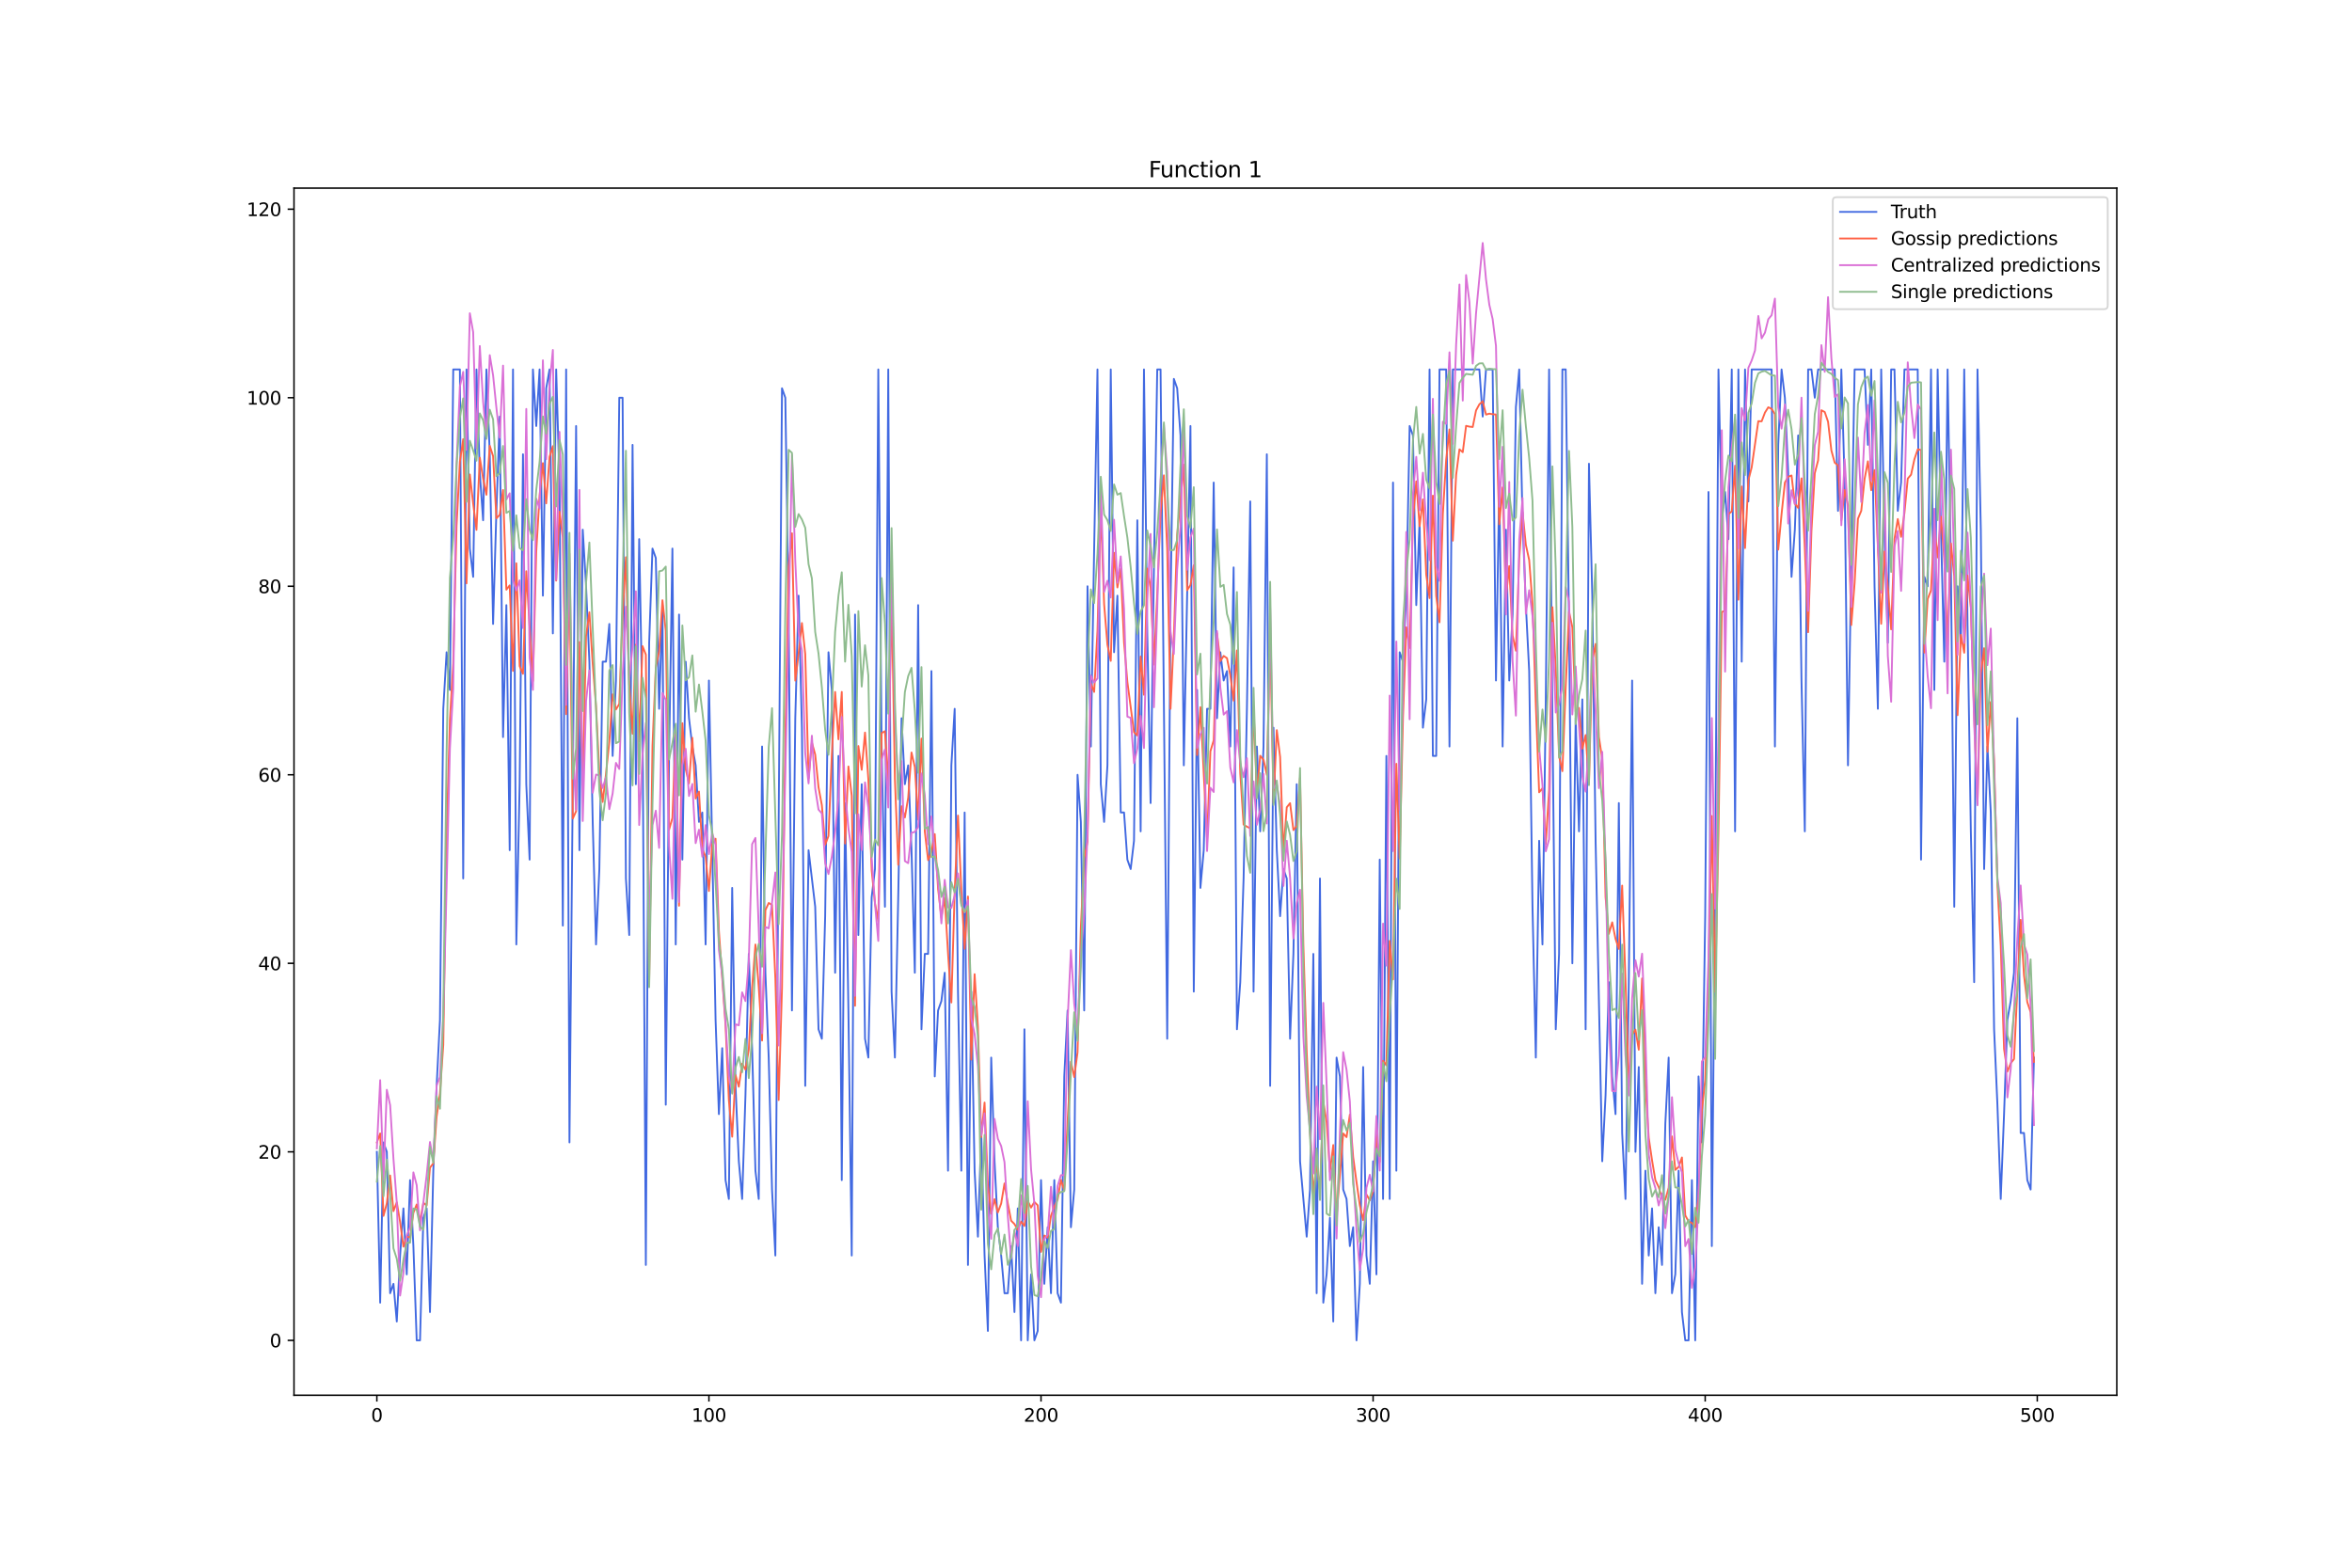 <?xml version="1.0" encoding="utf-8" standalone="no"?>
<!DOCTYPE svg PUBLIC "-//W3C//DTD SVG 1.1//EN"
  "http://www.w3.org/Graphics/SVG/1.1/DTD/svg11.dtd">
<svg xmlns:xlink="http://www.w3.org/1999/xlink" width="1296pt" height="864pt" viewBox="0 0 1296 864" xmlns="http://www.w3.org/2000/svg" version="1.1">
 <defs>
  <style type="text/css">*{stroke-linejoin: round; stroke-linecap: butt}</style>
 </defs>
 <g id="figure_1">
  <g id="patch_1">
   <path d="M 0 864 
L 1296 864 
L 1296 0 
L 0 0 
z
" style="fill: #ffffff"/>
  </g>
  <g id="axes_1">
   <g id="patch_2">
    <path d="M 162 768.96 
L 1166.4 768.96 
L 1166.4 103.68 
L 162 103.68 
z
" style="fill: #ffffff"/>
   </g>
   <g id="matplotlib.axis_1">
    <g id="xtick_1">
     <g id="line2d_1">
      <defs>
       <path id="mba3e48a20d" d="M 0 0 
L 0 3.5 
" style="stroke: #000000; stroke-width: 0.8"/>
      </defs>
      <g>
       <use xlink:href="#mba3e48a20d" x="207.655" y="768.96" style="stroke: #000000; stroke-width: 0.8"/>
      </g>
     </g>
     <g id="text_1">
      <!-- 0 -->
      <g transform="translate(204.473 783.558) scale(0.1 -0.1)">
       <defs>
        <path id="DejaVuSans-30" d="M 2034 4250 
Q 1547 4250 1301 3770 
Q 1056 3291 1056 2328 
Q 1056 1369 1301 889 
Q 1547 409 2034 409 
Q 2525 409 2770 889 
Q 3016 1369 3016 2328 
Q 3016 3291 2770 3770 
Q 2525 4250 2034 4250 
z
M 2034 4750 
Q 2819 4750 3233 4129 
Q 3647 3509 3647 2328 
Q 3647 1150 3233 529 
Q 2819 -91 2034 -91 
Q 1250 -91 836 529 
Q 422 1150 422 2328 
Q 422 3509 836 4129 
Q 1250 4750 2034 4750 
z
" transform="scale(0.016)"/>
       </defs>
       <use xlink:href="#DejaVuSans-30"/>
      </g>
     </g>
    </g>
    <g id="xtick_2">
     <g id="line2d_2">
      <g>
       <use xlink:href="#mba3e48a20d" x="390.639" y="768.96" style="stroke: #000000; stroke-width: 0.8"/>
      </g>
     </g>
     <g id="text_2">
      <!-- 100 -->
      <g transform="translate(381.095 783.558) scale(0.1 -0.1)">
       <defs>
        <path id="DejaVuSans-31" d="M 794 531 
L 1825 531 
L 1825 4091 
L 703 3866 
L 703 4441 
L 1819 4666 
L 2450 4666 
L 2450 531 
L 3481 531 
L 3481 0 
L 794 0 
L 794 531 
z
" transform="scale(0.016)"/>
       </defs>
       <use xlink:href="#DejaVuSans-31"/>
       <use xlink:href="#DejaVuSans-30" x="63.623"/>
       <use xlink:href="#DejaVuSans-30" x="127.246"/>
      </g>
     </g>
    </g>
    <g id="xtick_3">
     <g id="line2d_3">
      <g>
       <use xlink:href="#mba3e48a20d" x="573.623" y="768.96" style="stroke: #000000; stroke-width: 0.8"/>
      </g>
     </g>
     <g id="text_3">
      <!-- 200 -->
      <g transform="translate(564.079 783.558) scale(0.1 -0.1)">
       <defs>
        <path id="DejaVuSans-32" d="M 1228 531 
L 3431 531 
L 3431 0 
L 469 0 
L 469 531 
Q 828 903 1448 1529 
Q 2069 2156 2228 2338 
Q 2531 2678 2651 2914 
Q 2772 3150 2772 3378 
Q 2772 3750 2511 3984 
Q 2250 4219 1831 4219 
Q 1534 4219 1204 4116 
Q 875 4013 500 3803 
L 500 4441 
Q 881 4594 1212 4672 
Q 1544 4750 1819 4750 
Q 2544 4750 2975 4387 
Q 3406 4025 3406 3419 
Q 3406 3131 3298 2873 
Q 3191 2616 2906 2266 
Q 2828 2175 2409 1742 
Q 1991 1309 1228 531 
z
" transform="scale(0.016)"/>
       </defs>
       <use xlink:href="#DejaVuSans-32"/>
       <use xlink:href="#DejaVuSans-30" x="63.623"/>
       <use xlink:href="#DejaVuSans-30" x="127.246"/>
      </g>
     </g>
    </g>
    <g id="xtick_4">
     <g id="line2d_4">
      <g>
       <use xlink:href="#mba3e48a20d" x="756.607" y="768.96" style="stroke: #000000; stroke-width: 0.8"/>
      </g>
     </g>
     <g id="text_4">
      <!-- 300 -->
      <g transform="translate(747.063 783.558) scale(0.1 -0.1)">
       <defs>
        <path id="DejaVuSans-33" d="M 2597 2516 
Q 3050 2419 3304 2112 
Q 3559 1806 3559 1356 
Q 3559 666 3084 287 
Q 2609 -91 1734 -91 
Q 1441 -91 1130 -33 
Q 819 25 488 141 
L 488 750 
Q 750 597 1062 519 
Q 1375 441 1716 441 
Q 2309 441 2620 675 
Q 2931 909 2931 1356 
Q 2931 1769 2642 2001 
Q 2353 2234 1838 2234 
L 1294 2234 
L 1294 2753 
L 1863 2753 
Q 2328 2753 2575 2939 
Q 2822 3125 2822 3475 
Q 2822 3834 2567 4026 
Q 2313 4219 1838 4219 
Q 1578 4219 1281 4162 
Q 984 4106 628 3988 
L 628 4550 
Q 988 4650 1302 4700 
Q 1616 4750 1894 4750 
Q 2613 4750 3031 4423 
Q 3450 4097 3450 3541 
Q 3450 3153 3228 2886 
Q 3006 2619 2597 2516 
z
" transform="scale(0.016)"/>
       </defs>
       <use xlink:href="#DejaVuSans-33"/>
       <use xlink:href="#DejaVuSans-30" x="63.623"/>
       <use xlink:href="#DejaVuSans-30" x="127.246"/>
      </g>
     </g>
    </g>
    <g id="xtick_5">
     <g id="line2d_5">
      <g>
       <use xlink:href="#mba3e48a20d" x="939.591" y="768.96" style="stroke: #000000; stroke-width: 0.8"/>
      </g>
     </g>
     <g id="text_5">
      <!-- 400 -->
      <g transform="translate(930.047 783.558) scale(0.1 -0.1)">
       <defs>
        <path id="DejaVuSans-34" d="M 2419 4116 
L 825 1625 
L 2419 1625 
L 2419 4116 
z
M 2253 4666 
L 3047 4666 
L 3047 1625 
L 3713 1625 
L 3713 1100 
L 3047 1100 
L 3047 0 
L 2419 0 
L 2419 1100 
L 313 1100 
L 313 1709 
L 2253 4666 
z
" transform="scale(0.016)"/>
       </defs>
       <use xlink:href="#DejaVuSans-34"/>
       <use xlink:href="#DejaVuSans-30" x="63.623"/>
       <use xlink:href="#DejaVuSans-30" x="127.246"/>
      </g>
     </g>
    </g>
    <g id="xtick_6">
     <g id="line2d_6">
      <g>
       <use xlink:href="#mba3e48a20d" x="1122.575" y="768.96" style="stroke: #000000; stroke-width: 0.8"/>
      </g>
     </g>
     <g id="text_6">
      <!-- 500 -->
      <g transform="translate(1113.032 783.558) scale(0.1 -0.1)">
       <defs>
        <path id="DejaVuSans-35" d="M 691 4666 
L 3169 4666 
L 3169 4134 
L 1269 4134 
L 1269 2991 
Q 1406 3038 1543 3061 
Q 1681 3084 1819 3084 
Q 2600 3084 3056 2656 
Q 3513 2228 3513 1497 
Q 3513 744 3044 326 
Q 2575 -91 1722 -91 
Q 1428 -91 1123 -41 
Q 819 9 494 109 
L 494 744 
Q 775 591 1075 516 
Q 1375 441 1709 441 
Q 2250 441 2565 725 
Q 2881 1009 2881 1497 
Q 2881 1984 2565 2268 
Q 2250 2553 1709 2553 
Q 1456 2553 1204 2497 
Q 953 2441 691 2322 
L 691 4666 
z
" transform="scale(0.016)"/>
       </defs>
       <use xlink:href="#DejaVuSans-35"/>
       <use xlink:href="#DejaVuSans-30" x="63.623"/>
       <use xlink:href="#DejaVuSans-30" x="127.246"/>
      </g>
     </g>
    </g>
   </g>
   <g id="matplotlib.axis_2">
    <g id="ytick_1">
     <g id="line2d_7">
      <defs>
       <path id="m14f50442b6" d="M 0 0 
L -3.5 0 
" style="stroke: #000000; stroke-width: 0.8"/>
      </defs>
      <g>
       <use xlink:href="#m14f50442b6" x="162" y="738.72" style="stroke: #000000; stroke-width: 0.8"/>
      </g>
     </g>
     <g id="text_7">
      <!-- 0 -->
      <g transform="translate(148.637 742.519) scale(0.1 -0.1)">
       <use xlink:href="#DejaVuSans-30"/>
      </g>
     </g>
    </g>
    <g id="ytick_2">
     <g id="line2d_8">
      <g>
       <use xlink:href="#m14f50442b6" x="162" y="634.816" style="stroke: #000000; stroke-width: 0.8"/>
      </g>
     </g>
     <g id="text_8">
      <!-- 20 -->
      <g transform="translate(142.275 638.615) scale(0.1 -0.1)">
       <use xlink:href="#DejaVuSans-32"/>
       <use xlink:href="#DejaVuSans-30" x="63.623"/>
      </g>
     </g>
    </g>
    <g id="ytick_3">
     <g id="line2d_9">
      <g>
       <use xlink:href="#m14f50442b6" x="162" y="530.911" style="stroke: #000000; stroke-width: 0.8"/>
      </g>
     </g>
     <g id="text_9">
      <!-- 40 -->
      <g transform="translate(142.275 534.71) scale(0.1 -0.1)">
       <use xlink:href="#DejaVuSans-34"/>
       <use xlink:href="#DejaVuSans-30" x="63.623"/>
      </g>
     </g>
    </g>
    <g id="ytick_4">
     <g id="line2d_10">
      <g>
       <use xlink:href="#m14f50442b6" x="162" y="427.007" style="stroke: #000000; stroke-width: 0.8"/>
      </g>
     </g>
     <g id="text_10">
      <!-- 60 -->
      <g transform="translate(142.275 430.806) scale(0.1 -0.1)">
       <defs>
        <path id="DejaVuSans-36" d="M 2113 2584 
Q 1688 2584 1439 2293 
Q 1191 2003 1191 1497 
Q 1191 994 1439 701 
Q 1688 409 2113 409 
Q 2538 409 2786 701 
Q 3034 994 3034 1497 
Q 3034 2003 2786 2293 
Q 2538 2584 2113 2584 
z
M 3366 4563 
L 3366 3988 
Q 3128 4100 2886 4159 
Q 2644 4219 2406 4219 
Q 1781 4219 1451 3797 
Q 1122 3375 1075 2522 
Q 1259 2794 1537 2939 
Q 1816 3084 2150 3084 
Q 2853 3084 3261 2657 
Q 3669 2231 3669 1497 
Q 3669 778 3244 343 
Q 2819 -91 2113 -91 
Q 1303 -91 875 529 
Q 447 1150 447 2328 
Q 447 3434 972 4092 
Q 1497 4750 2381 4750 
Q 2619 4750 2861 4703 
Q 3103 4656 3366 4563 
z
" transform="scale(0.016)"/>
       </defs>
       <use xlink:href="#DejaVuSans-36"/>
       <use xlink:href="#DejaVuSans-30" x="63.623"/>
      </g>
     </g>
    </g>
    <g id="ytick_5">
     <g id="line2d_11">
      <g>
       <use xlink:href="#m14f50442b6" x="162" y="323.103" style="stroke: #000000; stroke-width: 0.8"/>
      </g>
     </g>
     <g id="text_11">
      <!-- 80 -->
      <g transform="translate(142.275 326.902) scale(0.1 -0.1)">
       <defs>
        <path id="DejaVuSans-38" d="M 2034 2216 
Q 1584 2216 1326 1975 
Q 1069 1734 1069 1313 
Q 1069 891 1326 650 
Q 1584 409 2034 409 
Q 2484 409 2743 651 
Q 3003 894 3003 1313 
Q 3003 1734 2745 1975 
Q 2488 2216 2034 2216 
z
M 1403 2484 
Q 997 2584 770 2862 
Q 544 3141 544 3541 
Q 544 4100 942 4425 
Q 1341 4750 2034 4750 
Q 2731 4750 3128 4425 
Q 3525 4100 3525 3541 
Q 3525 3141 3298 2862 
Q 3072 2584 2669 2484 
Q 3125 2378 3379 2068 
Q 3634 1759 3634 1313 
Q 3634 634 3220 271 
Q 2806 -91 2034 -91 
Q 1263 -91 848 271 
Q 434 634 434 1313 
Q 434 1759 690 2068 
Q 947 2378 1403 2484 
z
M 1172 3481 
Q 1172 3119 1398 2916 
Q 1625 2713 2034 2713 
Q 2441 2713 2670 2916 
Q 2900 3119 2900 3481 
Q 2900 3844 2670 4047 
Q 2441 4250 2034 4250 
Q 1625 4250 1398 4047 
Q 1172 3844 1172 3481 
z
" transform="scale(0.016)"/>
       </defs>
       <use xlink:href="#DejaVuSans-38"/>
       <use xlink:href="#DejaVuSans-30" x="63.623"/>
      </g>
     </g>
    </g>
    <g id="ytick_6">
     <g id="line2d_12">
      <g>
       <use xlink:href="#m14f50442b6" x="162" y="219.198" style="stroke: #000000; stroke-width: 0.8"/>
      </g>
     </g>
     <g id="text_12">
      <!-- 100 -->
      <g transform="translate(135.912 222.997) scale(0.1 -0.1)">
       <use xlink:href="#DejaVuSans-31"/>
       <use xlink:href="#DejaVuSans-30" x="63.623"/>
       <use xlink:href="#DejaVuSans-30" x="127.246"/>
      </g>
     </g>
    </g>
    <g id="ytick_7">
     <g id="line2d_13">
      <g>
       <use xlink:href="#m14f50442b6" x="162" y="115.294" style="stroke: #000000; stroke-width: 0.8"/>
      </g>
     </g>
     <g id="text_13">
      <!-- 120 -->
      <g transform="translate(135.912 119.093) scale(0.1 -0.1)">
       <use xlink:href="#DejaVuSans-31"/>
       <use xlink:href="#DejaVuSans-32" x="63.623"/>
       <use xlink:href="#DejaVuSans-30" x="127.246"/>
      </g>
     </g>
    </g>
   </g>
   <g id="line2d_14">
    <path d="M 207.655 634.816 
L 209.484 717.939 
L 211.314 629.62 
L 213.144 634.816 
L 214.974 712.744 
L 216.804 707.549 
L 218.634 728.33 
L 220.463 691.963 
L 222.293 665.987 
L 224.123 702.353 
L 225.953 650.401 
L 227.783 686.768 
L 229.613 738.72 
L 231.442 738.72 
L 233.272 671.182 
L 235.102 665.987 
L 236.932 723.134 
L 238.762 645.206 
L 240.592 598.449 
L 242.422 562.083 
L 244.251 390.64 
L 246.081 359.469 
L 247.911 380.25 
L 249.741 203.612 
L 253.401 203.612 
L 255.23 484.154 
L 257.06 203.612 
L 258.89 302.322 
L 260.72 317.907 
L 262.55 203.612 
L 264.38 260.76 
L 266.209 286.736 
L 268.039 203.612 
L 269.869 250.369 
L 271.699 343.883 
L 273.529 281.541 
L 275.359 229.589 
L 277.189 406.226 
L 279.018 333.493 
L 280.848 468.569 
L 282.678 203.612 
L 284.508 520.521 
L 286.338 432.202 
L 288.168 250.369 
L 289.997 432.202 
L 291.827 473.764 
L 293.657 203.612 
L 295.487 234.784 
L 297.317 203.612 
L 299.147 328.298 
L 300.976 214.003 
L 302.806 203.612 
L 304.636 349.079 
L 306.466 203.612 
L 308.296 265.955 
L 310.126 510.13 
L 311.956 203.612 
L 313.785 629.62 
L 317.445 234.784 
L 319.275 468.569 
L 321.105 291.931 
L 322.935 323.103 
L 324.764 364.664 
L 326.594 452.983 
L 328.424 520.521 
L 330.254 478.959 
L 332.084 364.664 
L 333.914 364.664 
L 335.743 343.883 
L 337.573 416.616 
L 339.403 375.055 
L 341.233 219.198 
L 343.063 219.198 
L 344.893 484.154 
L 346.723 515.326 
L 348.552 245.174 
L 350.382 432.202 
L 352.212 297.126 
L 354.042 395.836 
L 355.872 697.158 
L 357.702 354.274 
L 359.531 302.322 
L 361.361 307.517 
L 363.191 390.64 
L 365.021 333.493 
L 366.851 608.84 
L 368.681 416.616 
L 370.51 302.322 
L 372.34 520.521 
L 374.17 338.688 
L 376 473.764 
L 377.83 364.664 
L 379.66 395.836 
L 381.489 411.421 
L 383.319 421.812 
L 385.149 452.983 
L 386.979 447.788 
L 388.809 520.521 
L 390.639 375.055 
L 394.298 562.083 
L 396.128 614.035 
L 397.958 577.668 
L 399.788 650.401 
L 401.618 660.792 
L 403.448 489.35 
L 405.277 598.449 
L 407.107 640.011 
L 408.937 660.792 
L 410.767 603.644 
L 412.597 525.716 
L 414.427 577.668 
L 416.256 645.206 
L 418.086 660.792 
L 419.916 411.421 
L 421.746 536.106 
L 423.576 582.863 
L 425.406 655.597 
L 427.236 691.963 
L 430.895 214.003 
L 432.725 219.198 
L 434.555 338.688 
L 436.385 556.887 
L 438.215 395.836 
L 440.044 328.298 
L 441.874 401.031 
L 443.704 598.449 
L 445.534 468.569 
L 449.194 499.74 
L 451.023 567.278 
L 452.853 572.473 
L 454.683 504.935 
L 456.513 359.469 
L 458.343 380.25 
L 460.173 536.106 
L 462.003 416.616 
L 463.832 650.401 
L 465.662 442.593 
L 467.492 556.887 
L 469.322 691.963 
L 471.152 338.688 
L 472.982 515.326 
L 474.811 432.202 
L 476.641 572.473 
L 478.471 582.863 
L 480.301 494.545 
L 482.131 478.959 
L 483.961 203.612 
L 485.79 411.421 
L 487.62 499.74 
L 489.45 203.612 
L 491.28 546.497 
L 493.11 582.863 
L 494.94 494.545 
L 496.77 395.836 
L 498.599 432.202 
L 500.429 421.812 
L 502.259 468.569 
L 504.089 536.106 
L 505.919 333.493 
L 507.749 567.278 
L 509.578 525.716 
L 511.408 525.716 
L 513.238 369.859 
L 515.068 593.254 
L 516.898 556.887 
L 518.728 551.692 
L 520.557 536.106 
L 522.387 645.206 
L 524.217 421.812 
L 526.047 390.64 
L 527.877 546.497 
L 529.707 645.206 
L 531.536 447.788 
L 533.366 697.158 
L 535.196 546.497 
L 537.026 645.206 
L 538.856 681.573 
L 540.686 624.425 
L 542.516 691.963 
L 544.345 733.525 
L 546.175 582.863 
L 548.005 640.011 
L 549.835 676.377 
L 551.665 691.963 
L 553.495 712.744 
L 555.324 712.744 
L 557.154 686.768 
L 558.984 723.134 
L 560.814 665.987 
L 562.644 738.72 
L 564.474 567.278 
L 566.303 738.72 
L 568.133 702.353 
L 569.963 738.72 
L 571.793 733.525 
L 573.623 650.401 
L 575.453 707.549 
L 577.283 676.377 
L 579.112 712.744 
L 580.942 650.401 
L 582.772 712.744 
L 584.602 717.939 
L 586.432 593.254 
L 588.262 556.887 
L 590.091 676.377 
L 591.921 655.597 
L 593.751 427.007 
L 595.581 452.983 
L 597.411 556.887 
L 599.241 323.103 
L 601.07 411.421 
L 602.9 302.322 
L 604.73 203.612 
L 606.56 432.202 
L 608.39 452.983 
L 610.22 421.812 
L 612.05 203.612 
L 613.879 359.469 
L 615.709 328.298 
L 617.539 447.788 
L 619.369 447.788 
L 621.199 473.764 
L 623.029 478.959 
L 624.858 463.373 
L 626.688 286.736 
L 628.518 458.178 
L 630.348 203.612 
L 632.178 349.079 
L 634.008 442.593 
L 635.837 312.712 
L 637.667 203.612 
L 639.497 203.612 
L 643.157 572.473 
L 644.987 333.493 
L 646.817 208.808 
L 648.646 214.003 
L 650.476 239.979 
L 652.306 421.812 
L 655.966 234.784 
L 657.796 546.497 
L 659.625 380.25 
L 661.455 489.35 
L 663.285 468.569 
L 665.115 390.64 
L 666.945 390.64 
L 668.775 265.955 
L 670.604 395.836 
L 672.434 359.469 
L 674.264 375.055 
L 676.094 369.859 
L 677.924 411.421 
L 679.754 312.712 
L 681.583 567.278 
L 683.413 541.302 
L 685.243 484.154 
L 687.073 390.64 
L 688.903 276.346 
L 690.733 546.497 
L 692.563 411.421 
L 694.392 458.178 
L 696.222 411.421 
L 698.052 250.369 
L 699.882 598.449 
L 701.712 401.031 
L 703.542 468.569 
L 705.371 504.935 
L 707.201 478.959 
L 709.031 484.154 
L 710.861 572.473 
L 712.691 525.716 
L 714.521 432.202 
L 716.35 640.011 
L 720.01 681.573 
L 721.84 655.597 
L 723.67 525.716 
L 725.5 712.744 
L 727.33 484.154 
L 729.159 717.939 
L 730.989 702.353 
L 732.819 671.182 
L 734.649 728.33 
L 736.479 582.863 
L 738.309 593.254 
L 740.138 655.597 
L 741.968 660.792 
L 743.798 686.768 
L 745.628 676.377 
L 747.458 738.72 
L 749.288 707.549 
L 751.117 588.059 
L 752.947 691.963 
L 754.777 707.549 
L 756.607 640.011 
L 758.437 702.353 
L 760.267 473.764 
L 762.097 660.792 
L 763.926 416.616 
L 765.756 660.792 
L 767.586 265.955 
L 769.416 645.206 
L 771.246 359.469 
L 773.076 364.664 
L 774.905 328.298 
L 776.735 234.784 
L 778.565 239.979 
L 780.395 333.493 
L 782.225 286.736 
L 784.055 401.031 
L 785.884 385.445 
L 787.714 203.612 
L 789.544 416.616 
L 791.374 416.616 
L 793.204 203.612 
L 796.864 203.612 
L 798.693 411.421 
L 800.523 203.612 
L 815.162 203.612 
L 816.992 229.589 
L 818.822 203.612 
L 822.481 203.612 
L 824.311 375.055 
L 826.141 265.955 
L 827.971 411.421 
L 829.801 291.931 
L 831.63 375.055 
L 833.46 338.688 
L 835.29 224.393 
L 837.12 203.612 
L 838.95 286.736 
L 840.78 333.493 
L 842.61 369.859 
L 844.439 499.74 
L 846.269 582.863 
L 848.099 463.373 
L 849.929 520.521 
L 851.759 385.445 
L 853.589 203.612 
L 855.418 395.836 
L 857.248 567.278 
L 859.078 525.716 
L 860.908 203.612 
L 862.738 203.612 
L 864.568 343.883 
L 866.397 530.911 
L 868.227 395.836 
L 870.057 458.178 
L 871.887 385.445 
L 873.717 567.278 
L 875.547 255.565 
L 877.377 328.298 
L 879.206 463.373 
L 882.866 640.011 
L 884.696 603.644 
L 886.526 541.302 
L 888.356 593.254 
L 890.185 614.035 
L 892.015 442.593 
L 893.845 624.425 
L 895.675 660.792 
L 897.505 541.302 
L 899.335 375.055 
L 901.164 634.816 
L 902.994 588.059 
L 904.824 707.549 
L 906.654 645.206 
L 908.484 691.963 
L 910.314 665.987 
L 912.144 712.744 
L 913.973 676.377 
L 915.803 697.158 
L 917.633 619.23 
L 919.463 582.863 
L 921.293 712.744 
L 923.123 702.353 
L 924.952 645.206 
L 926.782 723.134 
L 928.612 738.72 
L 930.442 738.72 
L 932.272 650.401 
L 934.102 738.72 
L 935.931 593.254 
L 937.761 629.62 
L 939.591 504.935 
L 941.421 271.15 
L 943.251 686.768 
L 945.081 484.154 
L 946.911 203.612 
L 948.74 286.736 
L 950.57 271.15 
L 952.4 297.126 
L 954.23 203.612 
L 956.06 458.178 
L 957.89 203.612 
L 959.719 364.664 
L 961.549 203.612 
L 963.379 276.346 
L 965.209 203.612 
L 976.188 203.612 
L 978.018 411.421 
L 979.848 245.174 
L 981.678 203.612 
L 983.507 219.198 
L 985.337 260.76 
L 987.167 317.907 
L 988.997 291.931 
L 990.827 239.979 
L 992.657 375.055 
L 994.486 458.178 
L 996.316 203.612 
L 998.146 203.612 
L 999.976 219.198 
L 1001.806 203.612 
L 1010.955 203.612 
L 1012.785 281.541 
L 1014.615 203.612 
L 1016.444 265.955 
L 1018.274 421.812 
L 1020.104 307.517 
L 1021.934 203.612 
L 1027.424 203.612 
L 1029.253 245.174 
L 1031.083 203.612 
L 1032.913 323.103 
L 1034.743 390.64 
L 1036.573 203.612 
L 1038.403 297.126 
L 1040.232 354.274 
L 1042.062 203.612 
L 1043.892 203.612 
L 1045.722 281.541 
L 1047.552 265.955 
L 1049.382 203.612 
L 1056.701 203.612 
L 1058.531 473.764 
L 1060.361 317.907 
L 1062.191 323.103 
L 1064.02 203.612 
L 1065.85 380.25 
L 1067.68 203.612 
L 1069.51 291.931 
L 1071.34 364.664 
L 1073.17 203.612 
L 1074.999 312.712 
L 1076.829 499.74 
L 1078.659 323.103 
L 1080.489 354.274 
L 1082.319 203.612 
L 1084.149 343.883 
L 1085.978 458.178 
L 1087.808 541.302 
L 1089.638 203.612 
L 1091.468 291.931 
L 1093.298 478.959 
L 1095.128 411.421 
L 1096.958 447.788 
L 1098.787 567.278 
L 1100.617 608.84 
L 1102.447 660.792 
L 1104.277 614.035 
L 1106.107 562.083 
L 1107.937 551.692 
L 1109.766 536.106 
L 1111.596 395.836 
L 1113.426 624.425 
L 1115.256 624.425 
L 1117.086 650.401 
L 1118.916 655.597 
L 1120.745 582.863 
L 1120.745 582.863 
" clip-path="url(#p2c1afef54e)" style="fill: none; stroke: #4169e1; stroke-linecap: square"/>
   </g>
   <g id="line2d_15">
    <path d="M 207.655 629.634 
L 209.484 624.677 
L 211.314 670.099 
L 213.144 663.222 
L 214.974 647.85 
L 216.804 667.5 
L 218.634 662.653 
L 220.463 673.479 
L 222.293 687.066 
L 224.123 681.424 
L 225.953 682.057 
L 227.783 668.407 
L 229.613 663.8 
L 231.442 673.063 
L 233.272 662.857 
L 235.102 664.389 
L 236.932 643.516 
L 238.762 641.174 
L 240.592 615.385 
L 242.422 602.58 
L 244.251 575.902 
L 246.081 460.273 
L 247.911 396.704 
L 249.741 365.493 
L 251.571 289.765 
L 253.401 254.469 
L 255.23 242.015 
L 257.06 321.508 
L 258.89 261.498 
L 260.72 277.565 
L 262.55 292.018 
L 264.38 252.233 
L 266.209 263.745 
L 268.039 272.672 
L 269.869 245.69 
L 271.699 251.373 
L 273.529 285.663 
L 275.359 283.718 
L 277.189 270.041 
L 279.018 324.983 
L 280.848 322.601 
L 282.678 369.743 
L 284.508 310.451 
L 286.338 367.156 
L 288.168 371.365 
L 289.997 314.812 
L 293.657 375.286 
L 295.487 303.947 
L 297.317 273.204 
L 299.147 255.237 
L 300.976 277.423 
L 302.806 251.782 
L 304.636 245.885 
L 306.466 319.992 
L 308.296 281.975 
L 310.126 296.305 
L 311.956 393.596 
L 313.785 318.598 
L 315.615 451.146 
L 317.445 447.064 
L 319.275 353.821 
L 321.105 432.794 
L 322.935 350.476 
L 324.764 337.434 
L 326.594 365.676 
L 328.424 389.234 
L 330.254 425.988 
L 332.084 442 
L 333.914 426.56 
L 335.743 408.764 
L 337.573 382.643 
L 339.403 391.013 
L 341.233 387.985 
L 343.063 338.81 
L 344.893 307.096 
L 346.723 377.187 
L 348.552 404.381 
L 350.382 355.265 
L 352.212 408.651 
L 354.042 356.09 
L 355.872 360.769 
L 357.702 540.714 
L 359.531 411.022 
L 361.361 367.859 
L 363.191 359.078 
L 365.021 330.807 
L 366.851 347.589 
L 368.681 457.224 
L 370.51 450.794 
L 372.34 403.457 
L 374.17 499.166 
L 376 398.572 
L 377.83 423.905 
L 379.66 431.742 
L 381.489 406.613 
L 383.319 440.097 
L 385.149 436.257 
L 386.979 467.968 
L 388.809 472.048 
L 390.639 491.054 
L 392.469 465.115 
L 394.298 462.246 
L 396.128 512.96 
L 399.788 565.028 
L 401.618 606.338 
L 403.448 626.476 
L 405.277 592.498 
L 407.107 598.91 
L 408.937 586.195 
L 410.767 589.488 
L 412.597 578.425 
L 414.427 544.425 
L 416.256 520.556 
L 418.086 544.074 
L 419.916 573.478 
L 421.746 501.612 
L 423.576 497.66 
L 425.406 498.739 
L 427.236 539.108 
L 429.065 606.273 
L 430.895 544.447 
L 432.725 405.96 
L 434.555 312.279 
L 436.385 293.899 
L 438.215 375.114 
L 440.044 360.182 
L 441.874 343.38 
L 443.704 360.45 
L 445.534 428.852 
L 447.364 409.219 
L 449.194 415.882 
L 451.023 433.85 
L 452.853 443.742 
L 454.683 465.564 
L 456.513 460.768 
L 458.343 416.227 
L 460.173 381.351 
L 462.003 407.445 
L 463.832 381.341 
L 465.662 464.881 
L 467.492 422.428 
L 469.322 438.591 
L 471.152 554.291 
L 472.982 411.16 
L 474.811 424.267 
L 476.641 403.741 
L 478.471 429.355 
L 480.301 479.569 
L 482.131 497.797 
L 483.961 507.816 
L 485.79 403.991 
L 487.62 402.995 
L 489.45 432.961 
L 491.28 326.95 
L 493.11 429.385 
L 494.94 476.604 
L 496.77 444.331 
L 498.599 450.534 
L 500.429 439.676 
L 502.259 414.722 
L 504.089 422.718 
L 505.919 451.73 
L 507.749 407.044 
L 509.578 458.195 
L 511.408 474.046 
L 513.238 469.589 
L 515.068 459.685 
L 516.898 489.803 
L 518.728 505.621 
L 520.557 494.724 
L 522.387 525.418 
L 524.217 552.51 
L 526.047 491.609 
L 527.877 449.475 
L 529.707 490.569 
L 531.536 522.917 
L 533.366 494.098 
L 535.196 584.004 
L 537.026 536.896 
L 538.856 566.034 
L 540.686 626.66 
L 542.516 607.653 
L 544.345 653.048 
L 546.175 668.922 
L 548.005 660.898 
L 549.835 668.2 
L 551.665 663.308 
L 553.495 652.233 
L 555.324 663.229 
L 557.154 672.753 
L 558.984 674.595 
L 560.814 677.764 
L 562.644 673.236 
L 564.474 675.665 
L 566.303 661.932 
L 568.133 665.538 
L 569.963 662.469 
L 571.793 664.256 
L 573.623 689.965 
L 575.453 680.929 
L 577.283 682.063 
L 579.112 670.045 
L 580.942 665.013 
L 582.772 661.073 
L 584.602 650.269 
L 586.432 656.024 
L 588.262 618.134 
L 590.091 585.174 
L 591.921 593.587 
L 593.751 579.961 
L 595.581 511.025 
L 597.411 473.098 
L 599.241 463.966 
L 601.07 376.623 
L 602.9 381.343 
L 604.73 347.718 
L 606.56 280.208 
L 608.39 332.978 
L 610.22 355.327 
L 612.05 364.226 
L 613.879 304.655 
L 615.709 323.765 
L 617.539 313.417 
L 619.369 354.004 
L 621.199 375.795 
L 624.858 403.528 
L 626.688 405.377 
L 628.518 361.832 
L 630.348 382.921 
L 632.178 313.351 
L 634.008 323.751 
L 635.837 366.262 
L 637.667 327.531 
L 639.497 283.217 
L 641.327 261.961 
L 643.157 302.439 
L 644.987 390.641 
L 646.817 350.858 
L 648.646 294.861 
L 652.306 256.044 
L 654.136 325.336 
L 655.966 322.401 
L 657.796 311.534 
L 659.625 416.146 
L 661.455 389.737 
L 665.115 462.694 
L 666.945 414.066 
L 668.775 408.03 
L 670.604 349.027 
L 672.434 364.39 
L 674.264 361.501 
L 676.094 362.73 
L 677.924 372.103 
L 679.754 386.164 
L 681.583 358.473 
L 683.413 426.225 
L 685.243 454.447 
L 687.073 455.601 
L 688.903 456.484 
L 690.733 390.172 
L 692.563 437.583 
L 694.392 416.533 
L 696.222 418.718 
L 698.052 427.091 
L 699.882 349.359 
L 701.712 442.372 
L 703.542 402.401 
L 705.371 417.195 
L 707.201 469.546 
L 709.031 444.921 
L 710.861 442.636 
L 712.691 457.491 
L 714.521 455.191 
L 716.35 428.675 
L 718.18 520.721 
L 720.01 579.486 
L 721.84 622.871 
L 723.67 657.701 
L 725.5 640.69 
L 727.33 656.204 
L 729.159 607.062 
L 730.989 618.435 
L 732.819 645.867 
L 734.649 631.056 
L 736.479 670.43 
L 740.138 624.679 
L 741.968 626.712 
L 743.798 614.293 
L 745.628 637.725 
L 747.458 651.431 
L 749.288 664.278 
L 751.117 672.477 
L 752.947 658.334 
L 754.777 661.523 
L 756.607 656.527 
L 758.437 625.674 
L 760.267 640.316 
L 762.097 584.618 
L 763.926 587.126 
L 765.756 518.554 
L 767.586 539.777 
L 769.416 420.943 
L 771.246 473.146 
L 773.076 395.384 
L 774.905 345.696 
L 776.735 357.136 
L 778.565 286.831 
L 780.395 265.26 
L 782.225 290.049 
L 784.055 275.206 
L 785.884 316.746 
L 787.714 329.639 
L 789.544 273.169 
L 791.374 328.426 
L 793.204 342.984 
L 795.034 283.319 
L 796.864 253.275 
L 798.693 236.672 
L 800.523 297.997 
L 802.353 261.777 
L 804.183 247.646 
L 806.013 249.217 
L 807.843 234.691 
L 809.672 235.122 
L 811.502 235.325 
L 813.332 226.208 
L 815.162 222.838 
L 816.992 221.121 
L 818.822 228.491 
L 820.651 227.975 
L 822.481 228.303 
L 824.311 228.441 
L 826.141 288.936 
L 827.971 268.612 
L 829.801 329.356 
L 831.63 311.972 
L 833.46 350.18 
L 835.29 358.638 
L 837.12 307.996 
L 838.95 282.194 
L 840.78 300.276 
L 842.61 308.657 
L 844.439 332.904 
L 846.269 388.456 
L 848.099 436.665 
L 849.929 434.474 
L 851.759 465.067 
L 853.589 435.267 
L 855.418 334.632 
L 857.248 367.98 
L 859.078 416.711 
L 860.908 425.007 
L 862.738 378.531 
L 864.568 337.106 
L 866.397 345.719 
L 868.227 392.28 
L 870.057 390.189 
L 871.887 412.602 
L 873.717 405.103 
L 875.547 431.65 
L 877.377 364.065 
L 879.206 354.881 
L 881.036 406.158 
L 882.866 418.458 
L 884.696 494.495 
L 886.526 514.687 
L 888.356 508.33 
L 890.185 517.433 
L 892.015 522.973 
L 893.845 488.078 
L 895.675 540.385 
L 897.505 598.654 
L 899.335 570.269 
L 901.164 567.439 
L 902.994 578.54 
L 904.824 539.236 
L 906.654 598.156 
L 908.484 627.037 
L 910.314 639.511 
L 912.144 650.485 
L 913.973 654.195 
L 915.803 660.222 
L 917.633 661.219 
L 919.463 654.646 
L 921.293 626.302 
L 923.123 644.771 
L 924.952 643.149 
L 926.782 637.902 
L 928.612 669.816 
L 930.442 673.242 
L 932.272 673.978 
L 934.102 676.321 
L 935.931 659.686 
L 937.761 612.176 
L 939.591 595.325 
L 941.421 537.665 
L 943.251 449.733 
L 945.081 546.763 
L 946.911 459.728 
L 948.74 337.311 
L 950.57 336.533 
L 952.4 283.316 
L 954.23 281.863 
L 956.06 256.636 
L 957.89 330.526 
L 959.719 268.114 
L 961.549 302.065 
L 963.379 264.719 
L 965.209 257.547 
L 968.869 232.117 
L 970.698 232.207 
L 972.528 227.374 
L 974.358 224.462 
L 976.188 225.297 
L 978.018 228.223 
L 979.848 302.911 
L 981.678 283.318 
L 983.507 265.953 
L 985.337 262.736 
L 987.167 262.036 
L 988.997 277.613 
L 990.827 279.933 
L 992.657 263.637 
L 994.486 302.104 
L 996.316 348.435 
L 998.146 292.61 
L 999.976 260.802 
L 1001.806 253.741 
L 1003.636 226.089 
L 1005.465 227.065 
L 1007.295 232.418 
L 1009.125 248.277 
L 1010.955 254.983 
L 1012.785 256.482 
L 1014.615 286.794 
L 1016.444 270.029 
L 1018.274 278.438 
L 1020.104 344.494 
L 1021.934 321.216 
L 1023.764 285.887 
L 1025.594 281.504 
L 1027.424 263.953 
L 1029.253 254.24 
L 1031.083 270.188 
L 1032.913 259.069 
L 1036.573 343.787 
L 1038.403 303.936 
L 1040.232 323.373 
L 1042.062 346.864 
L 1043.892 297.047 
L 1045.722 286.047 
L 1047.552 295.876 
L 1049.382 282.743 
L 1051.211 263.769 
L 1053.041 261.607 
L 1054.871 253.148 
L 1056.701 247.669 
L 1058.531 247.969 
L 1060.361 359.678 
L 1062.191 330.081 
L 1064.02 325.421 
L 1065.85 290.353 
L 1067.68 307.232 
L 1069.51 284.758 
L 1071.34 307.746 
L 1073.17 355.305 
L 1074.999 299.49 
L 1076.829 317.477 
L 1078.659 394.157 
L 1080.489 349.852 
L 1082.319 359.745 
L 1084.149 317.207 
L 1085.978 335.017 
L 1087.808 394.038 
L 1089.638 442.972 
L 1091.468 371.194 
L 1093.298 357.231 
L 1095.128 414.305 
L 1096.958 386.882 
L 1098.787 419.339 
L 1100.617 487.899 
L 1102.447 521.286 
L 1104.277 578.116 
L 1106.107 590.587 
L 1107.937 585.99 
L 1109.766 583.649 
L 1113.426 506.949 
L 1115.256 537.538 
L 1117.086 552.335 
L 1118.916 557.821 
L 1120.745 585.213 
L 1120.745 585.213 
" clip-path="url(#p2c1afef54e)" style="fill: none; stroke: #ff6347; stroke-linecap: square"/>
   </g>
   <g id="line2d_16">
    <path d="M 207.655 632.911 
L 209.484 595.313 
L 211.314 650.181 
L 213.144 600.616 
L 214.974 609.085 
L 216.804 638.66 
L 218.634 662.866 
L 220.463 714.021 
L 222.293 701.56 
L 224.123 680.925 
L 225.953 676.459 
L 227.783 646.13 
L 229.613 653.215 
L 231.442 678.072 
L 235.102 647.667 
L 236.932 629.384 
L 238.762 639.636 
L 240.592 598.213 
L 242.422 593.639 
L 244.251 560.679 
L 246.081 489.051 
L 247.911 412.517 
L 249.741 379.5 
L 251.571 255.808 
L 253.401 213.032 
L 255.23 204.938 
L 257.06 248.007 
L 258.89 172.64 
L 260.72 183.032 
L 262.55 247.259 
L 264.38 190.696 
L 266.209 221.437 
L 268.039 241.817 
L 269.869 195.751 
L 271.699 206.846 
L 273.529 224.775 
L 275.359 241.232 
L 277.189 201.474 
L 279.018 275.308 
L 280.848 271.869 
L 282.678 319.946 
L 284.508 325.379 
L 286.338 319.85 
L 288.168 346.145 
L 289.997 225.374 
L 291.827 362.326 
L 293.657 380.202 
L 295.487 274.82 
L 297.317 280.342 
L 299.147 198.571 
L 300.976 253.086 
L 302.806 212.171 
L 304.636 192.857 
L 306.466 319.525 
L 308.296 238.028 
L 310.126 288.96 
L 311.956 388.47 
L 313.785 305.199 
L 315.615 411.605 
L 317.445 446.202 
L 319.275 270.022 
L 321.105 452.492 
L 322.935 386.403 
L 324.764 369.534 
L 326.594 436.909 
L 328.424 426.896 
L 330.254 427.286 
L 332.084 434.312 
L 333.914 428.326 
L 335.743 445.954 
L 337.573 437.309 
L 339.403 420.444 
L 341.233 423.798 
L 343.063 373.141 
L 344.893 334.351 
L 346.723 374.665 
L 348.552 356.366 
L 350.382 325.861 
L 352.212 454.686 
L 354.042 415.649 
L 355.872 398.437 
L 357.702 509.707 
L 359.531 454.706 
L 361.361 446.788 
L 363.191 467.303 
L 365.021 381.913 
L 366.851 385.751 
L 368.681 466.225 
L 370.51 495.348 
L 372.34 402.891 
L 374.17 497.112 
L 376 421.524 
L 377.83 412.688 
L 379.66 438.683 
L 381.489 432.059 
L 383.319 464.682 
L 385.149 457.272 
L 386.979 472.146 
L 388.809 454.722 
L 390.639 470.716 
L 392.469 459.204 
L 394.298 465.548 
L 396.128 523.544 
L 397.958 537.642 
L 399.788 563.061 
L 401.618 593.143 
L 403.448 602.112 
L 405.277 564.528 
L 407.107 565.081 
L 408.937 546.907 
L 410.767 551.733 
L 412.597 529.924 
L 414.427 465.242 
L 416.256 461.807 
L 418.086 512.098 
L 419.916 569.503 
L 421.746 510.915 
L 423.576 511.621 
L 425.406 497.404 
L 427.236 480.836 
L 429.065 576.229 
L 430.895 509.177 
L 434.555 343.526 
L 436.385 250.75 
L 438.215 309.356 
L 440.044 348.396 
L 441.874 358.606 
L 443.704 415.124 
L 445.534 431.766 
L 447.364 405.47 
L 449.194 434.578 
L 451.023 446.19 
L 452.853 448.274 
L 454.683 475.727 
L 456.513 481.706 
L 458.343 472.148 
L 460.173 458.52 
L 462.003 440.116 
L 463.832 395.108 
L 465.662 436.099 
L 467.492 456.383 
L 469.322 469.576 
L 471.152 548.845 
L 472.982 448.757 
L 474.811 468.502 
L 476.641 431.21 
L 478.471 445.024 
L 480.301 472.633 
L 482.131 498.03 
L 483.961 518.567 
L 485.79 418.542 
L 487.62 413.087 
L 489.45 445.053 
L 491.28 309.119 
L 493.11 395.258 
L 494.94 431.859 
L 496.77 419.48 
L 498.599 474.552 
L 500.429 475.711 
L 502.259 458.938 
L 504.089 458.494 
L 505.919 455.821 
L 507.749 426.258 
L 509.578 438.355 
L 511.408 465.309 
L 513.238 449.925 
L 515.068 470.721 
L 516.898 485.861 
L 518.728 508.909 
L 520.557 484.905 
L 522.387 500.136 
L 524.217 500.422 
L 526.047 493.58 
L 527.877 481.364 
L 529.707 498.079 
L 531.536 502.838 
L 533.366 496.126 
L 535.196 561.129 
L 537.026 569.821 
L 538.856 587.687 
L 540.686 625.721 
L 542.516 613.585 
L 544.345 665.779 
L 546.175 682.731 
L 548.005 616.646 
L 549.835 627.589 
L 551.665 631.631 
L 553.495 640.479 
L 555.324 670.137 
L 557.154 693.511 
L 558.984 678.195 
L 560.814 686.776 
L 562.644 658.674 
L 564.474 672.152 
L 566.303 606.939 
L 568.133 644.399 
L 569.963 663.409 
L 571.793 703.207 
L 573.623 714.936 
L 575.453 682.81 
L 577.283 680.483 
L 579.112 654.087 
L 580.942 676.207 
L 582.772 653.669 
L 584.602 647.667 
L 586.432 647.657 
L 588.262 562.823 
L 590.091 523.651 
L 591.921 553.176 
L 593.751 568.404 
L 595.581 526.135 
L 597.411 503.644 
L 599.241 459.948 
L 601.07 372.28 
L 602.9 376.148 
L 604.73 373.919 
L 606.56 267.743 
L 608.39 326.247 
L 610.22 320.074 
L 612.05 329.331 
L 613.879 286.427 
L 615.709 321.181 
L 617.539 306.654 
L 619.369 335.699 
L 621.199 394.955 
L 623.029 395.619 
L 624.858 420.618 
L 626.688 412.559 
L 628.518 394.485 
L 630.348 412.272 
L 632.178 330.715 
L 634.008 294.268 
L 635.837 389.79 
L 637.667 336.021 
L 639.497 264.147 
L 641.327 234.3 
L 643.157 260.113 
L 644.987 347.986 
L 646.817 360.407 
L 648.646 313.903 
L 650.476 290.263 
L 652.306 232.4 
L 654.136 314.036 
L 655.966 296.197 
L 657.796 291.322 
L 659.625 412.187 
L 661.455 404.658 
L 663.285 401.117 
L 665.115 469.037 
L 666.945 434.132 
L 668.775 436.499 
L 670.604 347.783 
L 672.434 378.905 
L 674.264 393.857 
L 676.094 391.948 
L 677.924 422.969 
L 679.754 431.206 
L 681.583 402.373 
L 683.413 420.405 
L 685.243 428.347 
L 687.073 417.859 
L 688.903 460.678 
L 690.733 430.671 
L 692.563 454.559 
L 694.392 446.287 
L 696.222 426.441 
L 698.052 453.821 
L 699.882 334.91 
L 701.712 434.598 
L 703.542 432.278 
L 705.371 444.181 
L 707.201 488.248 
L 709.031 463.34 
L 710.861 483.781 
L 712.691 517.237 
L 714.521 497.678 
L 716.35 490.392 
L 718.18 571.121 
L 720.01 604.31 
L 721.84 623.025 
L 723.67 646.784 
L 725.5 598.885 
L 727.33 627.901 
L 729.159 552.738 
L 730.989 597.718 
L 732.819 650.44 
L 734.649 640.851 
L 736.479 682.578 
L 738.309 624.341 
L 740.138 579.871 
L 741.968 589.531 
L 743.798 607.08 
L 745.628 648.289 
L 747.458 677.742 
L 749.288 699.94 
L 751.117 688.204 
L 752.947 654.627 
L 754.777 647.447 
L 756.607 656.571 
L 758.437 615.045 
L 760.267 645.127 
L 762.097 509.029 
L 763.926 532.171 
L 765.756 383.357 
L 767.586 469.063 
L 769.416 353.564 
L 771.246 446.356 
L 773.076 382.7 
L 774.905 293.168 
L 776.735 396.401 
L 778.565 272.12 
L 780.395 251.772 
L 782.225 281.282 
L 784.055 260.524 
L 785.884 288.129 
L 787.714 308.768 
L 789.544 219.789 
L 791.374 311.59 
L 793.204 320.125 
L 795.034 232.44 
L 796.864 233.597 
L 798.693 194.175 
L 800.523 244.654 
L 802.353 189.869 
L 804.183 156.807 
L 806.013 220.776 
L 807.843 151.59 
L 809.672 166.484 
L 811.502 200.372 
L 813.332 172.641 
L 816.992 133.92 
L 818.822 153.987 
L 820.651 167.992 
L 822.481 175.839 
L 824.311 190.664 
L 826.141 279.291 
L 827.971 246.248 
L 829.801 338.659 
L 831.63 265.603 
L 833.46 364.007 
L 835.29 394.406 
L 837.12 297.263 
L 838.95 274.425 
L 840.78 338.29 
L 842.61 325.3 
L 844.439 339.424 
L 846.269 367.131 
L 848.099 412.071 
L 849.929 432.788 
L 851.759 469.18 
L 853.589 462.518 
L 855.418 343.193 
L 857.248 392.704 
L 859.078 388.09 
L 860.908 378.119 
L 862.738 323.642 
L 864.568 331.685 
L 866.397 393.759 
L 868.227 367.297 
L 870.057 400.314 
L 871.887 428.052 
L 873.717 436.297 
L 875.547 408.379 
L 877.377 357.031 
L 879.206 391.919 
L 881.036 434.373 
L 882.866 414.349 
L 884.696 476.908 
L 886.526 564.853 
L 888.356 601.273 
L 890.185 601.446 
L 892.015 581.826 
L 893.845 536.532 
L 895.675 581.797 
L 897.505 603.745 
L 899.335 550.151 
L 901.164 529.209 
L 902.994 538.199 
L 904.824 525.607 
L 906.654 571.147 
L 908.484 636.197 
L 910.314 648.777 
L 912.144 654.704 
L 913.973 664.373 
L 915.803 657.671 
L 917.633 676.895 
L 919.463 659.429 
L 921.293 604.703 
L 923.123 633.58 
L 924.952 641.102 
L 926.782 646.013 
L 928.612 686.816 
L 930.442 682.823 
L 932.272 709.791 
L 934.102 698.488 
L 935.931 663.466 
L 937.761 585.044 
L 939.591 582.496 
L 941.421 528.303 
L 943.251 395.748 
L 945.081 500.852 
L 946.911 400.322 
L 948.74 237.133 
L 950.57 370.166 
L 952.4 268.654 
L 954.23 246.577 
L 956.06 231.209 
L 957.89 302.343 
L 959.719 224.934 
L 961.549 231.686 
L 963.379 202.735 
L 965.209 198.663 
L 967.039 193.174 
L 968.869 174.132 
L 970.698 186.491 
L 972.528 183.331 
L 974.358 175.925 
L 976.188 173.73 
L 978.018 164.568 
L 979.848 224.502 
L 981.678 236.231 
L 983.507 222.956 
L 985.337 288.534 
L 987.167 270.179 
L 988.997 277.871 
L 990.827 268.303 
L 992.657 219.163 
L 994.486 283.083 
L 996.316 336.704 
L 998.146 278.046 
L 999.976 245.34 
L 1001.806 237.996 
L 1003.636 190.21 
L 1005.465 204.922 
L 1007.295 163.764 
L 1009.125 197.351 
L 1010.955 218.781 
L 1012.785 217.31 
L 1014.615 289.483 
L 1016.444 253.132 
L 1018.274 283.328 
L 1020.104 334.479 
L 1023.764 241.129 
L 1025.594 276.678 
L 1027.424 238.6 
L 1029.253 223.231 
L 1031.083 264.989 
L 1032.913 220.654 
L 1034.743 301.03 
L 1036.573 326.634 
L 1038.403 264.629 
L 1040.232 361.505 
L 1042.062 386.752 
L 1043.892 301.265 
L 1045.722 292.673 
L 1047.552 325.639 
L 1049.382 276.035 
L 1051.211 199.706 
L 1053.041 223.87 
L 1054.871 241.461 
L 1056.701 222.973 
L 1058.531 225.749 
L 1060.361 347.104 
L 1062.191 372.738 
L 1064.02 390.343 
L 1065.85 280.382 
L 1067.68 341.782 
L 1069.51 250.253 
L 1071.34 304.542 
L 1073.17 382.138 
L 1074.999 247.817 
L 1076.829 310.476 
L 1078.659 360.897 
L 1080.489 316.057 
L 1082.319 354.285 
L 1084.149 293.538 
L 1085.978 332.982 
L 1087.808 398.724 
L 1089.638 443.806 
L 1091.468 345.795 
L 1093.298 316.143 
L 1095.128 366.572 
L 1096.958 346.425 
L 1098.787 423.627 
L 1100.617 483.543 
L 1102.447 497.794 
L 1104.277 559.286 
L 1106.107 604.814 
L 1107.937 589.228 
L 1109.766 556.326 
L 1111.596 517.266 
L 1113.426 488.004 
L 1115.256 520.342 
L 1117.086 526.037 
L 1118.916 554.145 
L 1120.745 620.046 
L 1120.745 620.046 
" clip-path="url(#p2c1afef54e)" style="fill: none; stroke: #da70d6; stroke-linecap: square"/>
   </g>
   <g id="line2d_17">
    <path d="M 207.655 651.243 
L 209.484 631.594 
L 211.314 659.286 
L 213.144 639.111 
L 214.974 657.906 
L 216.804 688.015 
L 218.634 693.766 
L 220.463 705.851 
L 222.293 694.178 
L 224.123 684.955 
L 225.953 684.879 
L 227.783 666.031 
L 229.613 666.659 
L 231.442 676.001 
L 233.272 677.797 
L 235.102 662.535 
L 236.932 632.113 
L 238.762 640.797 
L 240.592 604.128 
L 242.422 611.065 
L 244.251 558.491 
L 246.081 414.805 
L 247.911 318.361 
L 249.741 296.492 
L 251.571 256.718 
L 253.401 230.226 
L 255.23 219.547 
L 257.06 276.583 
L 258.89 242.913 
L 260.72 248.236 
L 262.55 253.936 
L 264.38 227.841 
L 266.209 231.635 
L 268.039 241.828 
L 269.869 225.803 
L 271.699 231.101 
L 273.529 262.466 
L 275.359 260.651 
L 277.189 245.78 
L 279.018 282.659 
L 280.848 281.622 
L 282.678 303.508 
L 284.508 284.018 
L 286.338 302.065 
L 288.168 303.303 
L 289.997 275.128 
L 291.827 291.724 
L 293.657 297.657 
L 295.487 270.009 
L 297.317 254.554 
L 299.147 229.513 
L 300.976 239.066 
L 302.806 222.547 
L 304.636 218.687 
L 306.466 279.138 
L 308.296 242.496 
L 310.126 250.392 
L 311.956 366.468 
L 313.785 293.643 
L 315.615 429.147 
L 317.445 412.338 
L 319.275 302.968 
L 321.105 391.882 
L 322.935 321.29 
L 324.764 298.985 
L 326.594 346.047 
L 330.254 435.828 
L 332.084 452.081 
L 333.914 436.946 
L 335.743 369.553 
L 337.573 366.538 
L 339.403 409.624 
L 341.233 408.687 
L 343.063 321.02 
L 344.893 248.411 
L 346.723 392.691 
L 348.552 432.843 
L 350.382 356.168 
L 352.212 426.562 
L 354.042 373.582 
L 355.872 384.91 
L 357.702 544.061 
L 359.531 443.579 
L 361.361 368.409 
L 363.191 314.903 
L 365.021 314.42 
L 366.851 312.26 
L 368.681 418.595 
L 370.51 409.558 
L 372.34 398.893 
L 374.17 438.369 
L 376 344.711 
L 377.83 374.956 
L 379.66 373.224 
L 381.489 361.217 
L 383.319 392.222 
L 385.149 377.265 
L 386.979 391.95 
L 388.809 408.194 
L 390.639 449.327 
L 392.469 458.321 
L 394.298 486.793 
L 396.128 519.27 
L 397.958 533.254 
L 399.788 555.976 
L 401.618 567.254 
L 403.448 602.743 
L 405.277 588.432 
L 407.107 582.517 
L 408.937 590.953 
L 410.767 572.572 
L 412.597 594.169 
L 414.427 571.654 
L 416.256 527.366 
L 418.086 520.177 
L 419.916 532.805 
L 423.576 411.803 
L 425.406 390.287 
L 429.065 509.348 
L 430.895 459.933 
L 432.725 336.77 
L 434.555 247.892 
L 436.385 249.587 
L 438.215 290.357 
L 440.044 283.315 
L 441.874 286.297 
L 443.704 290.903 
L 445.534 310.933 
L 447.364 318.773 
L 449.194 348.311 
L 451.023 360.189 
L 452.853 378.724 
L 454.683 402.24 
L 456.513 416.005 
L 458.343 390.342 
L 460.173 348.222 
L 462.003 328.364 
L 463.832 315.405 
L 465.662 364.647 
L 467.492 333.328 
L 469.322 361.696 
L 471.152 448.311 
L 472.982 336.816 
L 474.811 378.401 
L 476.641 355.622 
L 478.471 372.27 
L 480.301 472.262 
L 482.131 462.684 
L 483.961 465.858 
L 485.79 318.577 
L 487.62 343.654 
L 489.45 393.328 
L 491.28 291.052 
L 493.11 386.408 
L 494.94 440.54 
L 496.77 409.33 
L 498.599 381.479 
L 500.429 372.611 
L 502.259 368.08 
L 504.089 391.616 
L 505.919 425.922 
L 507.749 367.64 
L 509.578 456.7 
L 511.408 455.822 
L 513.238 472.392 
L 515.068 471.96 
L 516.898 479.342 
L 518.728 494.339 
L 520.557 488.635 
L 522.387 508.915 
L 524.217 486.204 
L 526.047 491.891 
L 527.877 484.281 
L 529.707 498.903 
L 531.536 502.628 
L 533.366 499.378 
L 535.196 549.459 
L 537.026 554.849 
L 538.856 571.399 
L 540.686 666.716 
L 542.516 625.483 
L 544.345 685.473 
L 546.175 699.554 
L 548.005 680.673 
L 549.835 676.985 
L 551.665 691.169 
L 553.495 680.438 
L 555.324 697.098 
L 557.154 692.74 
L 558.984 677.795 
L 560.814 675.818 
L 562.644 649.79 
L 564.474 668.565 
L 566.303 653.582 
L 568.133 697.949 
L 569.963 713.764 
L 571.793 714.407 
L 573.623 703.884 
L 575.453 684.12 
L 577.283 687.861 
L 579.112 678.351 
L 580.942 677.361 
L 582.772 658.428 
L 584.602 656.939 
L 586.432 656.529 
L 588.262 628.342 
L 590.091 590.735 
L 591.921 557.883 
L 593.751 573.644 
L 595.581 532.679 
L 597.411 462.198 
L 599.241 368.882 
L 601.07 324.842 
L 602.9 332.404 
L 604.73 305.234 
L 606.56 262.744 
L 608.39 283.607 
L 610.22 286.71 
L 612.05 292.629 
L 613.879 266.98 
L 615.709 272.63 
L 617.539 271.733 
L 619.369 284.43 
L 621.199 296.221 
L 623.029 312.602 
L 624.858 332.437 
L 626.688 349.348 
L 628.518 336.914 
L 630.348 333.64 
L 632.178 292.354 
L 634.008 301.026 
L 635.837 312.66 
L 637.667 293.17 
L 639.497 266.531 
L 641.327 232.81 
L 643.157 269.608 
L 644.987 303.277 
L 646.817 303.107 
L 648.646 297.552 
L 650.476 256.671 
L 652.306 225.564 
L 654.136 284.228 
L 655.966 290.859 
L 657.796 268.504 
L 659.625 371.711 
L 661.455 360.266 
L 663.285 417.349 
L 665.115 431.864 
L 666.945 375.183 
L 668.775 342.478 
L 670.604 291.793 
L 672.434 323.42 
L 674.264 322.34 
L 676.094 338.37 
L 677.924 344.259 
L 679.754 365.912 
L 681.583 326.273 
L 683.413 416.596 
L 685.243 445.971 
L 687.073 471.739 
L 688.903 481.02 
L 690.733 379.078 
L 692.563 439.987 
L 694.392 426.119 
L 696.222 458.039 
L 698.052 447.982 
L 699.882 320.653 
L 701.712 443.689 
L 703.542 430.173 
L 705.371 449.194 
L 707.201 474.378 
L 709.031 452.699 
L 710.861 460.079 
L 712.691 474.53 
L 714.521 469.108 
L 716.35 423.291 
L 718.18 533.409 
L 720.01 596.402 
L 721.84 625.586 
L 723.67 669.163 
L 725.5 632.973 
L 727.33 661.354 
L 729.159 598.21 
L 730.989 668.827 
L 732.819 670.064 
L 734.649 637.3 
L 736.479 675.365 
L 738.309 631.546 
L 740.138 617.255 
L 741.968 623.066 
L 743.798 618.849 
L 745.628 652.653 
L 747.458 666.505 
L 749.288 684.518 
L 751.117 679.881 
L 752.947 668.059 
L 756.607 653.191 
L 758.437 633.108 
L 760.267 637.225 
L 762.097 585.559 
L 763.926 595.91 
L 765.756 559.058 
L 767.586 532.069 
L 769.416 484.27 
L 771.246 500.92 
L 773.076 343.267 
L 774.905 315.446 
L 776.735 297.252 
L 778.565 242.807 
L 780.395 224.26 
L 782.225 250.013 
L 784.055 239.126 
L 785.884 264.376 
L 787.714 269.205 
L 789.544 228.458 
L 791.374 265.534 
L 793.204 277.751 
L 795.034 243.065 
L 796.864 211.534 
L 798.693 204.285 
L 800.523 263.326 
L 802.353 234.99 
L 804.183 211.05 
L 806.013 208.213 
L 807.843 206.07 
L 811.502 206.533 
L 813.332 201.617 
L 815.162 200.29 
L 816.992 200.204 
L 818.822 203.724 
L 820.651 203.182 
L 822.481 203.454 
L 824.311 203.456 
L 826.141 253.036 
L 827.971 226.09 
L 829.801 279.99 
L 831.63 272.039 
L 833.46 286.869 
L 835.29 285.221 
L 837.12 239.908 
L 838.95 214.778 
L 840.78 234.802 
L 842.61 252.454 
L 844.439 275.969 
L 846.269 355.077 
L 848.099 414.249 
L 849.929 391.037 
L 851.759 408.857 
L 853.589 363.279 
L 855.418 257.018 
L 857.248 313.515 
L 859.078 417.578 
L 860.908 413.86 
L 862.738 324.581 
L 864.568 248.523 
L 866.397 290.448 
L 868.227 399.079 
L 870.057 383.076 
L 871.887 374.36 
L 873.717 347.512 
L 875.547 432.733 
L 877.377 343.221 
L 879.206 310.963 
L 881.036 424.625 
L 882.866 441.133 
L 884.696 473.293 
L 886.526 525.818 
L 888.356 556.723 
L 890.185 555.897 
L 892.015 561.088 
L 893.845 520.607 
L 895.675 571.03 
L 897.505 634.65 
L 899.335 573.642 
L 901.164 536.263 
L 902.994 573.032 
L 904.824 556.772 
L 906.654 625.136 
L 908.484 649.779 
L 910.314 659.472 
L 912.144 655.878 
L 913.973 659.838 
L 915.803 647.667 
L 917.633 668.823 
L 919.463 658.856 
L 921.293 640.101 
L 923.123 654.413 
L 924.952 654.651 
L 926.782 664.074 
L 928.612 675.911 
L 930.442 672.202 
L 932.272 691.043 
L 934.102 665.64 
L 935.931 673.895 
L 937.761 637.219 
L 939.591 614.643 
L 941.421 562.783 
L 943.251 492.733 
L 945.081 583.576 
L 946.911 428.995 
L 948.74 289.716 
L 950.57 265.017 
L 952.4 251.075 
L 954.23 254.284 
L 956.06 228.504 
L 957.89 285.525 
L 959.719 243.838 
L 961.549 261.852 
L 963.379 227.498 
L 965.209 222.374 
L 967.039 210.977 
L 968.869 205.799 
L 970.698 204.823 
L 972.528 204.419 
L 976.188 206.87 
L 978.018 206.998 
L 979.848 278.92 
L 981.678 262.897 
L 983.507 235.824 
L 985.337 225.837 
L 987.167 236.496 
L 988.997 256.089 
L 990.827 250.55 
L 992.657 230.422 
L 994.486 266.473 
L 996.316 292.483 
L 998.146 262.317 
L 999.976 228.279 
L 1001.806 218.162 
L 1003.636 199.885 
L 1007.295 205.024 
L 1009.125 206.03 
L 1010.955 208.196 
L 1012.785 209.484 
L 1014.615 236.108 
L 1016.444 219.027 
L 1018.274 222.372 
L 1020.104 311.333 
L 1021.934 276.443 
L 1023.764 222.872 
L 1025.594 213.301 
L 1027.424 208.806 
L 1029.253 207.545 
L 1031.083 218.143 
L 1032.913 210.004 
L 1034.743 263.462 
L 1036.573 324.897 
L 1038.403 260.241 
L 1040.232 266.166 
L 1042.062 315.222 
L 1043.892 256.355 
L 1045.722 221.443 
L 1047.552 232.786 
L 1049.382 227.455 
L 1051.211 213.08 
L 1053.041 210.93 
L 1056.701 210.559 
L 1058.531 210.757 
L 1060.361 354.757 
L 1062.191 313.826 
L 1064.02 284.644 
L 1065.85 238.348 
L 1067.68 286.685 
L 1069.51 248.915 
L 1071.34 264.318 
L 1073.17 315.015 
L 1074.999 262.104 
L 1076.829 269.445 
L 1078.659 353.5 
L 1080.489 303.5 
L 1082.319 319.877 
L 1084.149 269.54 
L 1085.978 296.364 
L 1087.808 364.672 
L 1089.638 399.215 
L 1091.468 323.308 
L 1093.298 317.143 
L 1095.128 399.643 
L 1096.958 369.979 
L 1098.787 434.612 
L 1100.617 485.786 
L 1102.447 502.681 
L 1104.277 531.742 
L 1106.107 570.421 
L 1107.937 576.877 
L 1109.766 557.857 
L 1111.596 545.988 
L 1113.426 522.214 
L 1115.256 514.827 
L 1117.086 550.191 
L 1118.916 528.744 
L 1120.745 579.301 
L 1120.745 579.301 
" clip-path="url(#p2c1afef54e)" style="fill: none; stroke: #8fbc8f; stroke-linecap: square"/>
   </g>
   <g id="patch_3">
    <path d="M 162 768.96 
L 162 103.68 
" style="fill: none; stroke: #000000; stroke-width: 0.8; stroke-linejoin: miter; stroke-linecap: square"/>
   </g>
   <g id="patch_4">
    <path d="M 1166.4 768.96 
L 1166.4 103.68 
" style="fill: none; stroke: #000000; stroke-width: 0.8; stroke-linejoin: miter; stroke-linecap: square"/>
   </g>
   <g id="patch_5">
    <path d="M 162 768.96 
L 1166.4 768.96 
" style="fill: none; stroke: #000000; stroke-width: 0.8; stroke-linejoin: miter; stroke-linecap: square"/>
   </g>
   <g id="patch_6">
    <path d="M 162 103.68 
L 1166.4 103.68 
" style="fill: none; stroke: #000000; stroke-width: 0.8; stroke-linejoin: miter; stroke-linecap: square"/>
   </g>
   <g id="text_14">
    <!-- Function 1 -->
    <g transform="translate(632.958 97.68) scale(0.12 -0.12)">
     <defs>
      <path id="DejaVuSans-46" d="M 628 4666 
L 3309 4666 
L 3309 4134 
L 1259 4134 
L 1259 2759 
L 3109 2759 
L 3109 2228 
L 1259 2228 
L 1259 0 
L 628 0 
L 628 4666 
z
" transform="scale(0.016)"/>
      <path id="DejaVuSans-75" d="M 544 1381 
L 544 3500 
L 1119 3500 
L 1119 1403 
Q 1119 906 1312 657 
Q 1506 409 1894 409 
Q 2359 409 2629 706 
Q 2900 1003 2900 1516 
L 2900 3500 
L 3475 3500 
L 3475 0 
L 2900 0 
L 2900 538 
Q 2691 219 2414 64 
Q 2138 -91 1772 -91 
Q 1169 -91 856 284 
Q 544 659 544 1381 
z
M 1991 3584 
L 1991 3584 
z
" transform="scale(0.016)"/>
      <path id="DejaVuSans-6e" d="M 3513 2113 
L 3513 0 
L 2938 0 
L 2938 2094 
Q 2938 2591 2744 2837 
Q 2550 3084 2163 3084 
Q 1697 3084 1428 2787 
Q 1159 2491 1159 1978 
L 1159 0 
L 581 0 
L 581 3500 
L 1159 3500 
L 1159 2956 
Q 1366 3272 1645 3428 
Q 1925 3584 2291 3584 
Q 2894 3584 3203 3211 
Q 3513 2838 3513 2113 
z
" transform="scale(0.016)"/>
      <path id="DejaVuSans-63" d="M 3122 3366 
L 3122 2828 
Q 2878 2963 2633 3030 
Q 2388 3097 2138 3097 
Q 1578 3097 1268 2742 
Q 959 2388 959 1747 
Q 959 1106 1268 751 
Q 1578 397 2138 397 
Q 2388 397 2633 464 
Q 2878 531 3122 666 
L 3122 134 
Q 2881 22 2623 -34 
Q 2366 -91 2075 -91 
Q 1284 -91 818 406 
Q 353 903 353 1747 
Q 353 2603 823 3093 
Q 1294 3584 2113 3584 
Q 2378 3584 2631 3529 
Q 2884 3475 3122 3366 
z
" transform="scale(0.016)"/>
      <path id="DejaVuSans-74" d="M 1172 4494 
L 1172 3500 
L 2356 3500 
L 2356 3053 
L 1172 3053 
L 1172 1153 
Q 1172 725 1289 603 
Q 1406 481 1766 481 
L 2356 481 
L 2356 0 
L 1766 0 
Q 1100 0 847 248 
Q 594 497 594 1153 
L 594 3053 
L 172 3053 
L 172 3500 
L 594 3500 
L 594 4494 
L 1172 4494 
z
" transform="scale(0.016)"/>
      <path id="DejaVuSans-69" d="M 603 3500 
L 1178 3500 
L 1178 0 
L 603 0 
L 603 3500 
z
M 603 4863 
L 1178 4863 
L 1178 4134 
L 603 4134 
L 603 4863 
z
" transform="scale(0.016)"/>
      <path id="DejaVuSans-6f" d="M 1959 3097 
Q 1497 3097 1228 2736 
Q 959 2375 959 1747 
Q 959 1119 1226 758 
Q 1494 397 1959 397 
Q 2419 397 2687 759 
Q 2956 1122 2956 1747 
Q 2956 2369 2687 2733 
Q 2419 3097 1959 3097 
z
M 1959 3584 
Q 2709 3584 3137 3096 
Q 3566 2609 3566 1747 
Q 3566 888 3137 398 
Q 2709 -91 1959 -91 
Q 1206 -91 779 398 
Q 353 888 353 1747 
Q 353 2609 779 3096 
Q 1206 3584 1959 3584 
z
" transform="scale(0.016)"/>
      <path id="DejaVuSans-20" transform="scale(0.016)"/>
     </defs>
     <use xlink:href="#DejaVuSans-46"/>
     <use xlink:href="#DejaVuSans-75" x="52.02"/>
     <use xlink:href="#DejaVuSans-6e" x="115.398"/>
     <use xlink:href="#DejaVuSans-63" x="178.777"/>
     <use xlink:href="#DejaVuSans-74" x="233.758"/>
     <use xlink:href="#DejaVuSans-69" x="272.967"/>
     <use xlink:href="#DejaVuSans-6f" x="300.75"/>
     <use xlink:href="#DejaVuSans-6e" x="361.932"/>
     <use xlink:href="#DejaVuSans-20" x="425.311"/>
     <use xlink:href="#DejaVuSans-31" x="457.098"/>
    </g>
   </g>
   <g id="legend_1">
    <g id="patch_7">
     <path d="M 1011.906 170.393 
L 1159.4 170.393 
Q 1161.4 170.393 1161.4 168.393 
L 1161.4 110.68 
Q 1161.4 108.68 1159.4 108.68 
L 1011.906 108.68 
Q 1009.906 108.68 1009.906 110.68 
L 1009.906 168.393 
Q 1009.906 170.393 1011.906 170.393 
z
" style="fill: #ffffff; opacity: 0.8; stroke: #cccccc; stroke-linejoin: miter"/>
    </g>
    <g id="line2d_18">
     <path d="M 1013.906 116.778 
L 1023.906 116.778 
L 1033.906 116.778 
" style="fill: none; stroke: #4169e1; stroke-linecap: square"/>
    </g>
    <g id="text_15">
     <!-- Truth -->
     <g transform="translate(1041.906 120.278) scale(0.1 -0.1)">
      <defs>
       <path id="DejaVuSans-54" d="M -19 4666 
L 3928 4666 
L 3928 4134 
L 2272 4134 
L 2272 0 
L 1638 0 
L 1638 4134 
L -19 4134 
L -19 4666 
z
" transform="scale(0.016)"/>
       <path id="DejaVuSans-72" d="M 2631 2963 
Q 2534 3019 2420 3045 
Q 2306 3072 2169 3072 
Q 1681 3072 1420 2755 
Q 1159 2438 1159 1844 
L 1159 0 
L 581 0 
L 581 3500 
L 1159 3500 
L 1159 2956 
Q 1341 3275 1631 3429 
Q 1922 3584 2338 3584 
Q 2397 3584 2469 3576 
Q 2541 3569 2628 3553 
L 2631 2963 
z
" transform="scale(0.016)"/>
       <path id="DejaVuSans-68" d="M 3513 2113 
L 3513 0 
L 2938 0 
L 2938 2094 
Q 2938 2591 2744 2837 
Q 2550 3084 2163 3084 
Q 1697 3084 1428 2787 
Q 1159 2491 1159 1978 
L 1159 0 
L 581 0 
L 581 4863 
L 1159 4863 
L 1159 2956 
Q 1366 3272 1645 3428 
Q 1925 3584 2291 3584 
Q 2894 3584 3203 3211 
Q 3513 2838 3513 2113 
z
" transform="scale(0.016)"/>
      </defs>
      <use xlink:href="#DejaVuSans-54"/>
      <use xlink:href="#DejaVuSans-72" x="46.334"/>
      <use xlink:href="#DejaVuSans-75" x="87.447"/>
      <use xlink:href="#DejaVuSans-74" x="150.826"/>
      <use xlink:href="#DejaVuSans-68" x="190.035"/>
     </g>
    </g>
    <g id="line2d_19">
     <path d="M 1013.906 131.457 
L 1023.906 131.457 
L 1033.906 131.457 
" style="fill: none; stroke: #ff6347; stroke-linecap: square"/>
    </g>
    <g id="text_16">
     <!-- Gossip predictions -->
     <g transform="translate(1041.906 134.957) scale(0.1 -0.1)">
      <defs>
       <path id="DejaVuSans-47" d="M 3809 666 
L 3809 1919 
L 2778 1919 
L 2778 2438 
L 4434 2438 
L 4434 434 
Q 4069 175 3628 42 
Q 3188 -91 2688 -91 
Q 1594 -91 976 548 
Q 359 1188 359 2328 
Q 359 3472 976 4111 
Q 1594 4750 2688 4750 
Q 3144 4750 3555 4637 
Q 3966 4525 4313 4306 
L 4313 3634 
Q 3963 3931 3569 4081 
Q 3175 4231 2741 4231 
Q 1884 4231 1454 3753 
Q 1025 3275 1025 2328 
Q 1025 1384 1454 906 
Q 1884 428 2741 428 
Q 3075 428 3337 486 
Q 3600 544 3809 666 
z
" transform="scale(0.016)"/>
       <path id="DejaVuSans-73" d="M 2834 3397 
L 2834 2853 
Q 2591 2978 2328 3040 
Q 2066 3103 1784 3103 
Q 1356 3103 1142 2972 
Q 928 2841 928 2578 
Q 928 2378 1081 2264 
Q 1234 2150 1697 2047 
L 1894 2003 
Q 2506 1872 2764 1633 
Q 3022 1394 3022 966 
Q 3022 478 2636 193 
Q 2250 -91 1575 -91 
Q 1294 -91 989 -36 
Q 684 19 347 128 
L 347 722 
Q 666 556 975 473 
Q 1284 391 1588 391 
Q 1994 391 2212 530 
Q 2431 669 2431 922 
Q 2431 1156 2273 1281 
Q 2116 1406 1581 1522 
L 1381 1569 
Q 847 1681 609 1914 
Q 372 2147 372 2553 
Q 372 3047 722 3315 
Q 1072 3584 1716 3584 
Q 2034 3584 2315 3537 
Q 2597 3491 2834 3397 
z
" transform="scale(0.016)"/>
       <path id="DejaVuSans-70" d="M 1159 525 
L 1159 -1331 
L 581 -1331 
L 581 3500 
L 1159 3500 
L 1159 2969 
Q 1341 3281 1617 3432 
Q 1894 3584 2278 3584 
Q 2916 3584 3314 3078 
Q 3713 2572 3713 1747 
Q 3713 922 3314 415 
Q 2916 -91 2278 -91 
Q 1894 -91 1617 61 
Q 1341 213 1159 525 
z
M 3116 1747 
Q 3116 2381 2855 2742 
Q 2594 3103 2138 3103 
Q 1681 3103 1420 2742 
Q 1159 2381 1159 1747 
Q 1159 1113 1420 752 
Q 1681 391 2138 391 
Q 2594 391 2855 752 
Q 3116 1113 3116 1747 
z
" transform="scale(0.016)"/>
       <path id="DejaVuSans-65" d="M 3597 1894 
L 3597 1613 
L 953 1613 
Q 991 1019 1311 708 
Q 1631 397 2203 397 
Q 2534 397 2845 478 
Q 3156 559 3463 722 
L 3463 178 
Q 3153 47 2828 -22 
Q 2503 -91 2169 -91 
Q 1331 -91 842 396 
Q 353 884 353 1716 
Q 353 2575 817 3079 
Q 1281 3584 2069 3584 
Q 2775 3584 3186 3129 
Q 3597 2675 3597 1894 
z
M 3022 2063 
Q 3016 2534 2758 2815 
Q 2500 3097 2075 3097 
Q 1594 3097 1305 2825 
Q 1016 2553 972 2059 
L 3022 2063 
z
" transform="scale(0.016)"/>
       <path id="DejaVuSans-64" d="M 2906 2969 
L 2906 4863 
L 3481 4863 
L 3481 0 
L 2906 0 
L 2906 525 
Q 2725 213 2448 61 
Q 2172 -91 1784 -91 
Q 1150 -91 751 415 
Q 353 922 353 1747 
Q 353 2572 751 3078 
Q 1150 3584 1784 3584 
Q 2172 3584 2448 3432 
Q 2725 3281 2906 2969 
z
M 947 1747 
Q 947 1113 1208 752 
Q 1469 391 1925 391 
Q 2381 391 2643 752 
Q 2906 1113 2906 1747 
Q 2906 2381 2643 2742 
Q 2381 3103 1925 3103 
Q 1469 3103 1208 2742 
Q 947 2381 947 1747 
z
" transform="scale(0.016)"/>
      </defs>
      <use xlink:href="#DejaVuSans-47"/>
      <use xlink:href="#DejaVuSans-6f" x="77.49"/>
      <use xlink:href="#DejaVuSans-73" x="138.672"/>
      <use xlink:href="#DejaVuSans-73" x="190.771"/>
      <use xlink:href="#DejaVuSans-69" x="242.871"/>
      <use xlink:href="#DejaVuSans-70" x="270.654"/>
      <use xlink:href="#DejaVuSans-20" x="334.131"/>
      <use xlink:href="#DejaVuSans-70" x="365.918"/>
      <use xlink:href="#DejaVuSans-72" x="429.395"/>
      <use xlink:href="#DejaVuSans-65" x="468.258"/>
      <use xlink:href="#DejaVuSans-64" x="529.781"/>
      <use xlink:href="#DejaVuSans-69" x="593.258"/>
      <use xlink:href="#DejaVuSans-63" x="621.041"/>
      <use xlink:href="#DejaVuSans-74" x="676.021"/>
      <use xlink:href="#DejaVuSans-69" x="715.23"/>
      <use xlink:href="#DejaVuSans-6f" x="743.014"/>
      <use xlink:href="#DejaVuSans-6e" x="804.195"/>
      <use xlink:href="#DejaVuSans-73" x="867.574"/>
     </g>
    </g>
    <g id="line2d_20">
     <path d="M 1013.906 146.135 
L 1023.906 146.135 
L 1033.906 146.135 
" style="fill: none; stroke: #da70d6; stroke-linecap: square"/>
    </g>
    <g id="text_17">
     <!-- Centralized predictions -->
     <g transform="translate(1041.906 149.635) scale(0.1 -0.1)">
      <defs>
       <path id="DejaVuSans-43" d="M 4122 4306 
L 4122 3641 
Q 3803 3938 3442 4084 
Q 3081 4231 2675 4231 
Q 1875 4231 1450 3742 
Q 1025 3253 1025 2328 
Q 1025 1406 1450 917 
Q 1875 428 2675 428 
Q 3081 428 3442 575 
Q 3803 722 4122 1019 
L 4122 359 
Q 3791 134 3420 21 
Q 3050 -91 2638 -91 
Q 1578 -91 968 557 
Q 359 1206 359 2328 
Q 359 3453 968 4101 
Q 1578 4750 2638 4750 
Q 3056 4750 3426 4639 
Q 3797 4528 4122 4306 
z
" transform="scale(0.016)"/>
       <path id="DejaVuSans-61" d="M 2194 1759 
Q 1497 1759 1228 1600 
Q 959 1441 959 1056 
Q 959 750 1161 570 
Q 1363 391 1709 391 
Q 2188 391 2477 730 
Q 2766 1069 2766 1631 
L 2766 1759 
L 2194 1759 
z
M 3341 1997 
L 3341 0 
L 2766 0 
L 2766 531 
Q 2569 213 2275 61 
Q 1981 -91 1556 -91 
Q 1019 -91 701 211 
Q 384 513 384 1019 
Q 384 1609 779 1909 
Q 1175 2209 1959 2209 
L 2766 2209 
L 2766 2266 
Q 2766 2663 2505 2880 
Q 2244 3097 1772 3097 
Q 1472 3097 1187 3025 
Q 903 2953 641 2809 
L 641 3341 
Q 956 3463 1253 3523 
Q 1550 3584 1831 3584 
Q 2591 3584 2966 3190 
Q 3341 2797 3341 1997 
z
" transform="scale(0.016)"/>
       <path id="DejaVuSans-6c" d="M 603 4863 
L 1178 4863 
L 1178 0 
L 603 0 
L 603 4863 
z
" transform="scale(0.016)"/>
       <path id="DejaVuSans-7a" d="M 353 3500 
L 3084 3500 
L 3084 2975 
L 922 459 
L 3084 459 
L 3084 0 
L 275 0 
L 275 525 
L 2438 3041 
L 353 3041 
L 353 3500 
z
" transform="scale(0.016)"/>
      </defs>
      <use xlink:href="#DejaVuSans-43"/>
      <use xlink:href="#DejaVuSans-65" x="69.824"/>
      <use xlink:href="#DejaVuSans-6e" x="131.348"/>
      <use xlink:href="#DejaVuSans-74" x="194.727"/>
      <use xlink:href="#DejaVuSans-72" x="233.936"/>
      <use xlink:href="#DejaVuSans-61" x="275.049"/>
      <use xlink:href="#DejaVuSans-6c" x="336.328"/>
      <use xlink:href="#DejaVuSans-69" x="364.111"/>
      <use xlink:href="#DejaVuSans-7a" x="391.895"/>
      <use xlink:href="#DejaVuSans-65" x="444.385"/>
      <use xlink:href="#DejaVuSans-64" x="505.908"/>
      <use xlink:href="#DejaVuSans-20" x="569.385"/>
      <use xlink:href="#DejaVuSans-70" x="601.172"/>
      <use xlink:href="#DejaVuSans-72" x="664.648"/>
      <use xlink:href="#DejaVuSans-65" x="703.512"/>
      <use xlink:href="#DejaVuSans-64" x="765.035"/>
      <use xlink:href="#DejaVuSans-69" x="828.512"/>
      <use xlink:href="#DejaVuSans-63" x="856.295"/>
      <use xlink:href="#DejaVuSans-74" x="911.275"/>
      <use xlink:href="#DejaVuSans-69" x="950.484"/>
      <use xlink:href="#DejaVuSans-6f" x="978.268"/>
      <use xlink:href="#DejaVuSans-6e" x="1039.449"/>
      <use xlink:href="#DejaVuSans-73" x="1102.828"/>
     </g>
    </g>
    <g id="line2d_21">
     <path d="M 1013.906 160.813 
L 1023.906 160.813 
L 1033.906 160.813 
" style="fill: none; stroke: #8fbc8f; stroke-linecap: square"/>
    </g>
    <g id="text_18">
     <!-- Single predictions -->
     <g transform="translate(1041.906 164.313) scale(0.1 -0.1)">
      <defs>
       <path id="DejaVuSans-53" d="M 3425 4513 
L 3425 3897 
Q 3066 4069 2747 4153 
Q 2428 4238 2131 4238 
Q 1616 4238 1336 4038 
Q 1056 3838 1056 3469 
Q 1056 3159 1242 3001 
Q 1428 2844 1947 2747 
L 2328 2669 
Q 3034 2534 3370 2195 
Q 3706 1856 3706 1288 
Q 3706 609 3251 259 
Q 2797 -91 1919 -91 
Q 1588 -91 1214 -16 
Q 841 59 441 206 
L 441 856 
Q 825 641 1194 531 
Q 1563 422 1919 422 
Q 2459 422 2753 634 
Q 3047 847 3047 1241 
Q 3047 1584 2836 1778 
Q 2625 1972 2144 2069 
L 1759 2144 
Q 1053 2284 737 2584 
Q 422 2884 422 3419 
Q 422 4038 858 4394 
Q 1294 4750 2059 4750 
Q 2388 4750 2728 4690 
Q 3069 4631 3425 4513 
z
" transform="scale(0.016)"/>
       <path id="DejaVuSans-67" d="M 2906 1791 
Q 2906 2416 2648 2759 
Q 2391 3103 1925 3103 
Q 1463 3103 1205 2759 
Q 947 2416 947 1791 
Q 947 1169 1205 825 
Q 1463 481 1925 481 
Q 2391 481 2648 825 
Q 2906 1169 2906 1791 
z
M 3481 434 
Q 3481 -459 3084 -895 
Q 2688 -1331 1869 -1331 
Q 1566 -1331 1297 -1286 
Q 1028 -1241 775 -1147 
L 775 -588 
Q 1028 -725 1275 -790 
Q 1522 -856 1778 -856 
Q 2344 -856 2625 -561 
Q 2906 -266 2906 331 
L 2906 616 
Q 2728 306 2450 153 
Q 2172 0 1784 0 
Q 1141 0 747 490 
Q 353 981 353 1791 
Q 353 2603 747 3093 
Q 1141 3584 1784 3584 
Q 2172 3584 2450 3431 
Q 2728 3278 2906 2969 
L 2906 3500 
L 3481 3500 
L 3481 434 
z
" transform="scale(0.016)"/>
      </defs>
      <use xlink:href="#DejaVuSans-53"/>
      <use xlink:href="#DejaVuSans-69" x="63.477"/>
      <use xlink:href="#DejaVuSans-6e" x="91.26"/>
      <use xlink:href="#DejaVuSans-67" x="154.639"/>
      <use xlink:href="#DejaVuSans-6c" x="218.115"/>
      <use xlink:href="#DejaVuSans-65" x="245.898"/>
      <use xlink:href="#DejaVuSans-20" x="307.422"/>
      <use xlink:href="#DejaVuSans-70" x="339.209"/>
      <use xlink:href="#DejaVuSans-72" x="402.686"/>
      <use xlink:href="#DejaVuSans-65" x="441.549"/>
      <use xlink:href="#DejaVuSans-64" x="503.072"/>
      <use xlink:href="#DejaVuSans-69" x="566.549"/>
      <use xlink:href="#DejaVuSans-63" x="594.332"/>
      <use xlink:href="#DejaVuSans-74" x="649.312"/>
      <use xlink:href="#DejaVuSans-69" x="688.521"/>
      <use xlink:href="#DejaVuSans-6f" x="716.305"/>
      <use xlink:href="#DejaVuSans-6e" x="777.486"/>
      <use xlink:href="#DejaVuSans-73" x="840.865"/>
     </g>
    </g>
   </g>
  </g>
 </g>
 <defs>
  <clipPath id="p2c1afef54e">
   <rect x="162" y="103.68" width="1004.4" height="665.28"/>
  </clipPath>
 </defs>
</svg>
